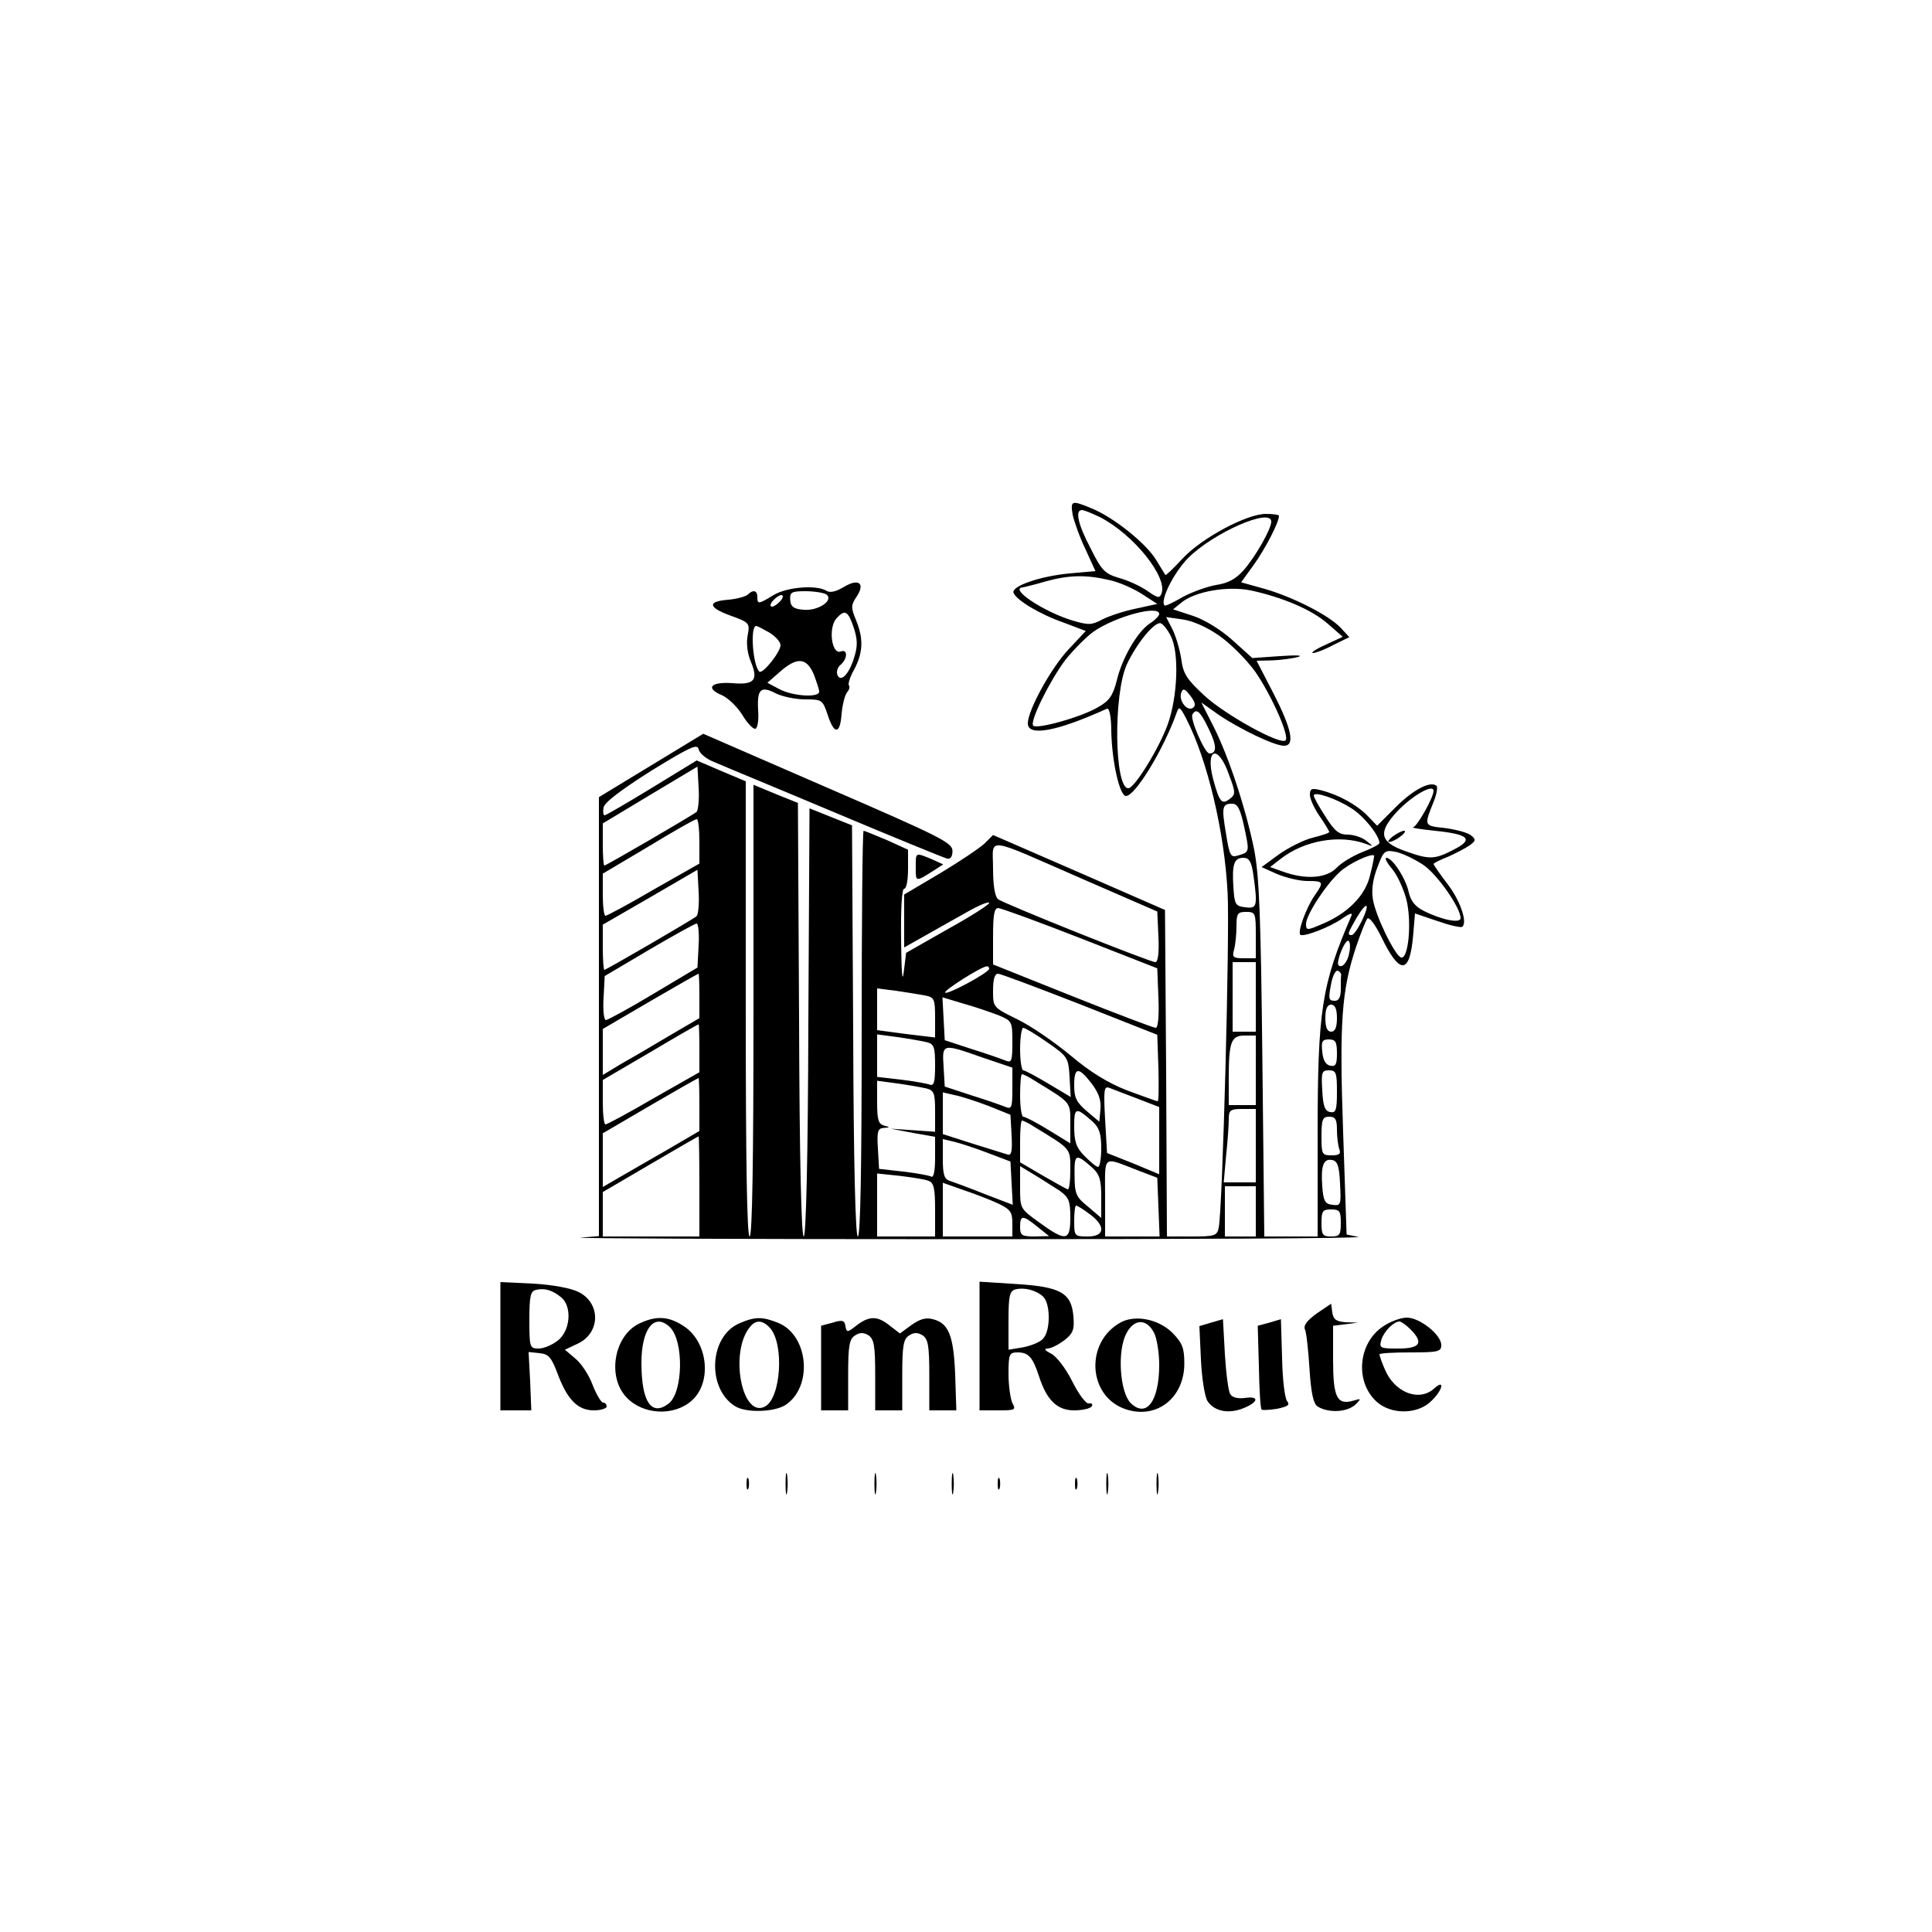 <?xml version="1.0" standalone="no"?>
<!DOCTYPE svg PUBLIC "-//W3C//DTD SVG 20010904//EN"
 "http://www.w3.org/TR/2001/REC-SVG-20010904/DTD/svg10.dtd">
<svg version="1.0" xmlns="http://www.w3.org/2000/svg"
 width="500pt" height="500pt" viewBox="0 0 500 500"
 preserveAspectRatio="xMidYMid meet">

<g transform="translate(0,500) scale(0.1,-0.1)"
fill="#000000" stroke="none">
<path d="M2776 3668 c4 -18 18 -58 33 -89 l26 -57 -67 -6 c-76 -7 -151 -33
-145 -50 6 -18 66 -55 129 -77 l58 -22 -45 -48 c-45 -48 -105 -157 -105 -191
0 -35 75 -21 205 38 6 2 11 -21 11 -60 2 -80 22 -166 38 -166 24 0 97 120 131
215 6 18 9 16 25 -15 55 -107 99 -293 107 -450 6 -102 -13 -822 -23 -867 -4
-21 -10 -23 -69 -23 l-65 0 -2 422 -3 423 -222 97 -223 97 -22 -22 c-13 -12
-65 -47 -115 -77 l-93 -55 0 -68 0 -69 55 31 c30 17 80 45 110 62 30 17 55 27
55 22 0 -4 -48 -35 -108 -68 l-107 -61 -6 -49 c-4 -32 -6 -2 -7 83 -1 82 2
132 8 132 6 0 10 23 10 51 l0 50 -55 25 c-31 13 -58 24 -60 24 -3 0 -5 -236
-5 -525 0 -340 -3 -525 -10 -525 -6 0 -11 189 -12 532 l-3 532 -55 22 -55 22
-3 -554 c-1 -355 -6 -554 -12 -554 -6 0 -11 202 -12 561 l-3 561 -57 23 -58
24 0 -585 c0 -383 -3 -584 -10 -584 -7 0 -10 203 -10 589 l0 589 -64 27 -63
27 -116 -71 c-64 -39 -119 -71 -122 -71 -4 0 -5 9 -3 20 2 13 44 45 123 95
101 62 120 71 123 56 2 -10 19 -25 40 -33 20 -9 161 -67 313 -131 152 -64 282
-117 290 -119 9 -2 14 5 14 20 0 21 -32 37 -323 163 l-322 140 -135 -82 -135
-82 0 -568 0 -568 -47 -4 c-27 -2 422 -4 997 -4 575 0 1032 2 1015 6 l-30 6
-9 265 c-10 286 -4 367 34 481 12 35 25 68 29 72 5 4 20 -16 35 -46 48 -100
74 -100 83 0 l5 59 59 -20 c32 -11 61 -18 64 -14 13 13 -7 70 -41 113 -19 25
-34 47 -34 49 0 2 17 11 38 19 20 9 45 22 55 29 17 12 17 16 4 26 -8 7 -38 15
-67 19 -56 6 -55 5 -29 70 7 18 10 35 7 39 -15 14 -60 -9 -105 -54 l-49 -49
-26 27 c-28 28 -75 54 -120 65 -23 6 -28 4 -28 -12 0 -10 11 -35 25 -55 14
-20 25 -39 25 -41 0 -3 -19 -9 -43 -15 -24 -6 -63 -26 -87 -43 l-45 -33 40
-18 c22 -9 57 -18 78 -18 43 0 44 -2 19 -38 -22 -32 -44 -93 -37 -101 8 -7 76
19 109 42 20 14 28 16 23 6 -77 -179 -87 -242 -87 -570 l0 -259 -69 0 -69 0
-5 458 c-4 370 -8 473 -21 542 -21 104 -65 240 -106 321 l-31 61 45 -32 c55
-37 144 -80 169 -80 29 0 20 43 -27 135 l-44 85 42 1 c22 1 52 5 66 9 14 4 -6
5 -47 2 l-72 -5 -51 46 c-30 27 -72 53 -102 63 l-52 17 22 18 c36 29 120 43
179 31 83 -18 158 -50 199 -86 l39 -34 -45 -21 c-25 -11 -39 -21 -32 -21 7 0
31 9 53 21 l41 20 -22 24 c-31 33 -124 80 -197 101 l-61 17 34 47 c29 41 64
108 64 125 0 3 -15 5 -34 5 -50 0 -167 -63 -216 -116 -23 -25 -43 -44 -44 -42
-1 2 -12 19 -24 39 -26 43 -110 110 -166 133 -53 22 -56 21 -50 -16z m72 -7
c86 -45 174 -154 158 -197 -5 -13 -10 -12 -37 7 -17 12 -50 27 -72 33 -37 11
-46 19 -74 76 -34 64 -41 100 -23 100 6 0 27 -9 48 -19z m442 -11 c0 -19 -40
-89 -70 -124 -22 -25 -41 -35 -73 -40 -23 -4 -62 -18 -86 -31 -24 -14 -45 -24
-47 -22 -13 12 24 86 62 124 66 65 214 130 214 93z m-420 -151 c25 -5 63 -22
85 -36 l40 -26 -55 -12 c-30 -6 -69 -19 -87 -28 -28 -15 -36 -15 -77 -3 -76
23 -167 84 -128 86 4 1 30 7 57 15 61 17 105 18 165 4z m130 -88 c0 -5 -11
-16 -25 -25 -31 -21 -71 -88 -85 -148 -10 -38 -19 -52 -48 -68 -41 -25 -158
-58 -168 -48 -10 10 42 115 83 170 21 26 54 60 74 74 57 39 169 69 169 45z
m155 -56 c29 -20 71 -62 94 -94 42 -61 89 -167 78 -177 -13 -13 -154 65 -208
114 -48 44 -57 58 -62 97 -4 25 -14 59 -23 77 l-16 31 42 -6 c25 -3 64 -20 95
-42z m-125 -1 c22 -43 18 -156 -8 -229 -23 -63 -86 -165 -102 -165 -36 0 -39
242 -4 320 25 54 72 112 88 107 6 -2 18 -17 26 -33z m57 -186 c-15 -10 -37 19
-30 39 5 13 9 11 24 -8 13 -17 14 -26 6 -31z m41 -54 c21 -43 22 -64 2 -64
-12 0 -51 90 -44 101 10 17 20 9 42 -37z m53 -120 c17 -45 17 -50 1 -62 -20
-15 -26 -8 -42 50 -22 83 13 93 41 12z m-1378 -95 c-9 -8 -234 -139 -239 -139
-2 0 -4 24 -4 54 l0 55 123 74 122 73 3 -54 c2 -30 -1 -58 -5 -63z m1907 54
c0 -17 -43 -93 -53 -94 -7 -1 19 -5 56 -9 89 -9 102 -22 49 -49 -50 -26 -63
-26 -127 -3 -61 22 -68 45 -28 92 37 44 103 85 103 63z m-214 -44 c32 -19 74
-71 74 -91 0 -3 -20 -14 -44 -23 -25 -10 -55 -28 -67 -41 -26 -27 -80 -31
-138 -10 l-34 12 27 21 c61 48 153 64 221 39 20 -8 20 -7 1 8 -11 9 -33 16
-48 16 -23 0 -34 9 -58 47 -17 26 -30 50 -30 54 0 12 57 -7 96 -32z m-276 -49
c14 -66 14 -65 -16 -74 -19 -6 -22 -1 -31 56 -12 70 -10 78 16 78 14 0 21 -14
31 -60z m-1410 -37 l0 -58 -118 -67 c-65 -38 -121 -68 -125 -68 -4 0 -7 25 -7
55 l0 54 118 70 c64 39 120 71 125 71 4 0 7 -26 7 -57z m992 -98 l193 -84 3
-65 c2 -41 -1 -66 -8 -66 -14 0 -392 151 -407 163 -8 6 -13 35 -13 79 0 83
-27 86 232 -27z m881 37 c36 -24 97 -111 97 -138 0 -15 -51 -4 -96 19 -22 11
-33 26 -38 47 -7 35 -42 90 -58 90 -5 0 1 -13 15 -29 14 -17 30 -53 37 -80 14
-58 5 -154 -14 -149 -16 5 -66 107 -73 151 -4 24 0 53 12 83 16 43 19 45 49
39 17 -4 48 -19 69 -33z m-137 -26 c-12 -54 -59 -101 -128 -129 -35 -15 -38
-15 -38 2 0 22 49 99 87 134 23 22 81 49 89 43 1 -1 -3 -23 -10 -50z m-302 -2
c11 -80 9 -86 -21 -82 -26 3 -28 7 -31 52 -4 60 2 76 26 76 15 0 21 -10 26
-46z m-1441 -105 c-9 -8 -234 -139 -239 -139 -2 0 -4 26 -4 59 l0 58 123 71
122 71 3 -56 c2 -31 -1 -59 -5 -64z m1721 -13 c-10 -20 -21 -36 -26 -36 -12 0
-10 5 13 45 27 45 36 39 13 -9z m-728 -44 l199 -78 3 -77 c2 -47 -1 -77 -7
-77 -6 0 -103 37 -216 82 l-205 82 0 73 c0 54 3 73 13 73 7 0 103 -35 213 -78z
m454 8 l0 -60 -31 0 c-28 0 -31 3 -25 23 3 12 6 39 6 60 0 33 3 37 25 37 24 0
25 -3 25 -60z m-1442 -27 l-3 -57 -114 -68 c-63 -38 -119 -68 -123 -68 -5 0
-8 26 -6 57 l3 57 115 68 c63 37 119 68 123 68 4 0 7 -26 5 -57z m1684 -18
c-4 -25 -19 -42 -28 -33 -7 8 17 68 26 63 4 -2 5 -16 2 -30z m-242 -115 l0
-90 -30 0 -30 0 0 90 0 90 30 0 30 0 0 -90z m-690 73 c0 -10 -108 -68 -114
-62 -5 5 91 66 107 68 4 1 7 -2 7 -6z m911 -16 c-1 -4 -1 -20 -1 -37 0 -20 -5
-30 -15 -30 -17 0 -18 4 -9 49 4 18 11 30 16 29 5 -2 9 -7 9 -11z m-1661 -54
l0 -58 -77 -45 c-42 -25 -98 -58 -125 -73 l-48 -29 0 60 0 59 123 72 c67 39
123 71 125 71 1 0 2 -26 2 -57z m985 -22 l200 -79 3 -86 c1 -47 1 -86 -2 -86
-3 0 -38 13 -79 28 -51 20 -96 48 -147 91 -41 34 -102 76 -137 93 -63 31 -63
31 -63 74 0 29 4 44 13 44 6 0 102 -36 212 -79z m-402 23 c25 -5 27 -9 27 -57
l0 -52 -75 9 -75 10 0 54 0 54 48 -6 c26 -4 59 -9 75 -12z m190 -51 c36 -15
37 -16 37 -70 0 -49 -2 -54 -17 -48 -10 4 -49 18 -88 30 l-70 23 -3 56 -3 55
53 -16 c29 -8 70 -22 91 -30z m877 -8 c0 -24 -5 -35 -15 -35 -10 0 -15 11 -15
35 0 24 5 35 15 35 10 0 15 -11 15 -35z m-1650 -77 l0 -63 -118 -67 c-65 -38
-121 -68 -125 -68 -4 0 -7 26 -7 58 l0 57 123 72 c67 40 123 72 125 72 1 1 2
-27 2 -61z m901 14 c52 -36 54 -39 57 -89 l3 -52 -57 34 c-32 19 -61 35 -66
35 -4 0 -8 25 -8 55 0 30 4 55 8 55 5 0 33 -17 63 -38z m-313 1 c19 -5 22 -11
22 -60 0 -44 -3 -54 -14 -50 -8 3 -42 9 -75 13 l-61 7 0 55 0 55 53 -7 c28 -4
62 -10 75 -13z m852 -73 l0 -90 -35 0 -35 0 0 68 c0 96 6 112 41 112 l29 0 0
-90z m210 44 c0 -28 -3 -35 -17 -32 -12 2 -19 14 -21 36 -3 27 0 32 17 32 17
0 21 -6 21 -36z m-917 -11 l77 -26 0 -55 c0 -48 -2 -53 -17 -47 -10 4 -49 18
-88 30 l-70 23 -3 51 c-4 61 -4 61 101 24z m282 -67 c19 -25 25 -44 23 -67
l-3 -32 -32 27 c-27 23 -33 35 -33 67 0 48 11 49 45 5z m635 -22 c0 -47 -3
-55 -17 -52 -14 2 -19 15 -21 56 -3 47 -1 52 17 52 19 0 21 -6 21 -56z m-782
29 c95 -58 92 -54 92 -110 l0 -52 -57 35 c-31 19 -60 34 -65 34 -4 0 -8 25 -8
55 0 30 2 55 5 55 3 0 18 -7 33 -17z m-868 -62 l0 -68 -82 -48 c-46 -26 -102
-59 -125 -72 l-43 -25 0 70 0 69 123 72 c67 39 123 71 125 71 1 0 2 -31 2 -69z
m588 42 c19 -5 22 -12 22 -58 l0 -54 -57 4 -58 4 58 -11 57 -10 0 -55 c0 -34
-4 -52 -10 -48 -6 3 -38 9 -73 13 l-62 7 -3 53 c-3 44 0 52 15 53 17 1 17 2 1
6 -15 4 -18 16 -18 60 l0 56 53 -7 c28 -4 62 -10 75 -13z m545 -26 l57 -22 0
-87 0 -87 -67 28 -68 27 -5 87 c-4 75 -3 86 10 82 8 -3 41 -16 73 -28z m-385
-19 l57 -23 3 -53 c2 -40 0 -53 -10 -50 -7 2 -48 15 -90 28 l-78 25 0 54 0 54
30 -7 c17 -3 56 -16 88 -28z m270 -41 c17 -16 22 -31 22 -69 0 -26 -4 -48 -8
-48 -5 0 -20 13 -35 28 -22 22 -27 38 -27 76 0 51 4 52 48 13z m422 -62 l0
-95 -41 0 -42 0 6 68 c4 37 7 79 7 95 0 24 4 27 35 27 l35 0 0 -95z m210 41
c0 -19 3 -41 6 -50 5 -12 0 -16 -20 -16 -25 0 -26 3 -26 50 0 43 3 50 20 50
16 0 20 -7 20 -34z m-782 7 c95 -58 92 -54 92 -111 0 -30 -3 -52 -7 -50 -5 2
-34 18 -65 36 l-58 34 0 54 c0 30 2 54 5 54 3 0 18 -7 33 -17z m-868 -153 l0
-130 -125 0 -125 0 0 58 0 57 123 72 c67 39 123 72 125 72 1 1 2 -57 2 -129z
m747 86 l58 -22 3 -56 3 -56 -73 28 c-40 16 -81 31 -90 34 -14 4 -18 16 -18
56 l0 52 30 -7 c16 -4 56 -17 87 -29z m271 -39 c18 -17 22 -31 22 -75 l0 -54
-34 29 c-31 25 -35 33 -35 81 -1 57 3 58 47 19z m117 -6 l50 -19 3 -76 3 -76
-71 0 -70 0 0 101 c0 113 -9 106 85 70z m523 -34 c3 -56 2 -58 -20 -55 -19 2
-23 10 -26 47 -4 54 3 73 25 69 14 -2 19 -15 21 -61z m-725 -19 c23 -17 27
-26 27 -69 0 -61 -11 -63 -80 -13 -50 36 -50 36 -50 91 l0 55 38 -23 c20 -12
49 -31 65 -41z m-340 26 c14 -5 17 -20 17 -75 l0 -69 -75 0 -75 0 0 81 0 82
58 -6 c32 -4 66 -9 75 -13z m181 -59 c31 -15 36 -22 36 -51 l0 -34 -90 0 -90
0 0 69 0 70 54 -19 c30 -10 71 -26 90 -35z m666 -20 l0 -65 -40 0 -40 0 0 65
0 65 40 0 40 0 0 -65z m-430 -7 c42 -31 40 -58 -5 -58 -34 0 -35 1 -35 40 0
22 2 40 5 40 3 0 19 -10 35 -22z m650 -23 c0 -31 -3 -35 -25 -35 -22 0 -25 4
-25 35 0 31 3 35 25 35 22 0 25 -4 25 -35z m-785 -10 l30 -24 -37 -1 c-34 0
-38 3 -38 25 0 31 7 31 45 0z"/>
<path d="M3604 2835 c-10 -8 -14 -14 -9 -14 6 0 19 6 29 14 11 8 15 15 10 15
-6 0 -19 -7 -30 -15z"/>
<path d="M2184 3481 c-20 -12 -36 -16 -45 -10 -26 16 -102 10 -137 -11 -39
-24 -42 -24 -42 -5 0 17 -11 20 -25 6 -6 -5 -28 -11 -49 -13 -56 -4 -54 -20 4
-41 49 -18 51 -19 45 -51 -4 -20 -1 -47 8 -68 20 -48 10 -61 -48 -56 -56 4
-70 -13 -27 -31 16 -7 40 -30 53 -51 13 -22 29 -38 34 -36 6 2 9 24 7 49 -3
54 7 63 47 42 17 -8 50 -15 75 -15 43 0 45 -1 58 -40 17 -52 32 -51 36 2 2 23
8 48 14 56 6 7 8 15 5 18 -3 4 3 23 14 42 23 44 24 80 4 128 -13 32 -13 38 2
60 23 35 5 48 -33 25z m-46 -19 c22 -15 -21 -44 -59 -40 -25 2 -33 8 -34 26
-1 19 3 22 39 22 23 0 47 -4 54 -8z m-118 -17 c-7 -8 -17 -15 -22 -15 -6 0 -5
7 2 15 7 8 17 15 22 15 6 0 5 -7 -2 -15z m190 -71 c9 -28 10 -46 1 -74 -13
-45 -36 -68 -44 -46 -3 8 1 20 9 26 18 16 18 41 0 34 -24 -9 -33 62 -11 86 22
24 30 19 45 -26z m-219 -11 c16 -10 29 -24 29 -33 -1 -19 -47 -76 -55 -68 -17
17 -24 118 -8 118 3 0 18 -8 34 -17z m115 -108 c7 -19 14 -39 14 -45 0 -16
-67 -12 -102 6 l-32 17 32 28 c44 39 69 38 88 -6z"/>
<path d="M2370 2754 c0 -37 -1 -37 48 -6 l23 15 -31 14 c-42 17 -40 18 -40
-23z"/>
<path d="M1295 1516 l0 -166 40 0 40 0 -3 76 -4 75 28 -3 c24 -2 31 -11 47
-53 25 -67 52 -95 94 -95 18 0 33 5 33 10 0 6 -4 10 -9 10 -5 0 -17 20 -27 45
-9 25 -29 56 -45 69 l-27 23 34 16 c58 28 59 104 2 133 -19 10 -67 19 -118 22
l-85 4 0 -166z m158 126 c28 -24 23 -86 -9 -111 -15 -12 -37 -21 -50 -21 -23
0 -24 3 -24 74 0 63 3 75 18 78 22 5 42 -1 65 -20z"/>
<path d="M2535 1516 l0 -166 48 0 c44 0 47 1 37 19 -5 11 -10 45 -10 75 0 52
2 56 24 56 28 0 39 -13 55 -62 20 -62 47 -88 91 -88 21 0 42 5 45 10 4 6 1 9
-7 8 -7 -2 -26 23 -43 57 -17 34 -41 65 -55 72 -16 8 -19 13 -9 13 9 0 28 10
43 21 23 18 27 28 24 62 -5 61 -33 77 -149 84 l-94 6 0 -167z m165 128 c19
-19 19 -89 -1 -109 -8 -9 -32 -18 -52 -22 l-37 -6 0 76 c0 64 3 76 18 80 23 6
54 -2 72 -19z"/>
<path d="M3408 1601 c-25 -18 -35 -31 -31 -41 4 -8 9 -55 12 -103 4 -62 10
-90 21 -97 29 -18 79 -15 100 7 13 14 13 14 -8 8 -42 -12 -52 9 -52 106 l0 88
33 4 32 4 -32 1 c-25 2 -32 7 -35 25 l-3 23 -37 -25z"/>
<path d="M1653 1574 c-64 -32 -82 -137 -32 -190 43 -46 124 -50 170 -8 52 47
41 150 -20 191 -40 27 -73 29 -118 7z m81 -9 c36 -36 34 -167 -3 -197 -45 -35
-71 4 -71 105 0 89 34 131 74 92z"/>
<path d="M1913 1575 c-78 -34 -84 -168 -11 -214 28 -18 101 -16 131 3 71 47
60 179 -18 212 -42 17 -61 17 -102 -1z m80 -12 c37 -42 28 -181 -13 -203 -60
-32 -93 141 -39 206 15 19 33 18 52 -3z"/>
<path d="M2155 1577 l-30 -8 0 -110 0 -109 35 0 35 0 0 91 c0 76 3 94 18 103
12 8 22 8 35 0 14 -10 17 -27 17 -103 l0 -91 35 0 35 0 0 91 c0 76 3 94 18
103 12 8 22 8 35 0 14 -10 17 -27 17 -103 l0 -91 35 0 35 0 -3 92 c-4 102 -17
134 -58 144 -18 5 -34 0 -55 -15 l-30 -22 -26 20 c-32 26 -53 26 -86 1 -24
-19 -26 -19 -29 -2 -2 15 -8 17 -33 9z"/>
<path d="M2901 1578 c-94 -51 -86 -192 12 -225 80 -27 152 29 152 118 0 41 -5
53 -31 80 -36 35 -95 47 -133 27z m86 -28 c7 -14 13 -51 13 -82 0 -94 -33
-139 -74 -99 -28 29 -35 135 -11 180 20 39 53 39 72 1z"/>
<path d="M3134 1577 l-30 -9 4 -86 c2 -48 10 -97 17 -108 18 -27 55 -34 94
-18 39 16 40 32 2 26 -17 -2 -32 1 -37 10 -5 7 -11 54 -14 103 l-5 91 -31 -9z"/>
<path d="M3285 1577 l-30 -8 3 -106 c1 -59 4 -108 7 -111 2 -2 20 -1 40 2 28
6 34 10 26 20 -6 7 -12 57 -13 112 l-3 100 -30 -9z"/>
<path d="M3579 1567 c-64 -43 -73 -142 -17 -194 38 -35 108 -34 143 2 29 28
35 57 7 32 -39 -36 -103 -11 -128 49 -8 18 -14 36 -14 39 0 3 36 5 80 5 72 0
80 2 80 19 0 27 -56 71 -89 71 -16 0 -43 -10 -62 -23z m71 -7 c35 -35 26 -50
-31 -50 -48 0 -50 1 -44 23 7 22 32 47 47 47 4 0 17 -9 28 -20z"/>
<path d="M2033 1160 c0 -25 2 -35 4 -22 2 12 2 32 0 45 -2 12 -4 2 -4 -23z"/>
<path d="M2263 1160 c0 -25 2 -35 4 -22 2 12 2 32 0 45 -2 12 -4 2 -4 -23z"/>
<path d="M2463 1160 c0 -25 2 -35 4 -22 2 12 2 32 0 45 -2 12 -4 2 -4 -23z"/>
<path d="M2863 1160 c0 -25 2 -35 4 -22 2 12 2 32 0 45 -2 12 -4 2 -4 -23z"/>
<path d="M2993 1160 c0 -25 2 -35 4 -22 2 12 2 32 0 45 -2 12 -4 2 -4 -23z"/>
<path d="M1932 1160 c0 -14 2 -19 5 -12 2 6 2 18 0 25 -3 6 -5 1 -5 -13z"/>
<path d="M2582 1160 c0 -14 2 -19 5 -12 2 6 2 18 0 25 -3 6 -5 1 -5 -13z"/>
<path d="M2782 1160 c0 -14 2 -19 5 -12 2 6 2 18 0 25 -3 6 -5 1 -5 -13z"/>
</g>
</svg>

